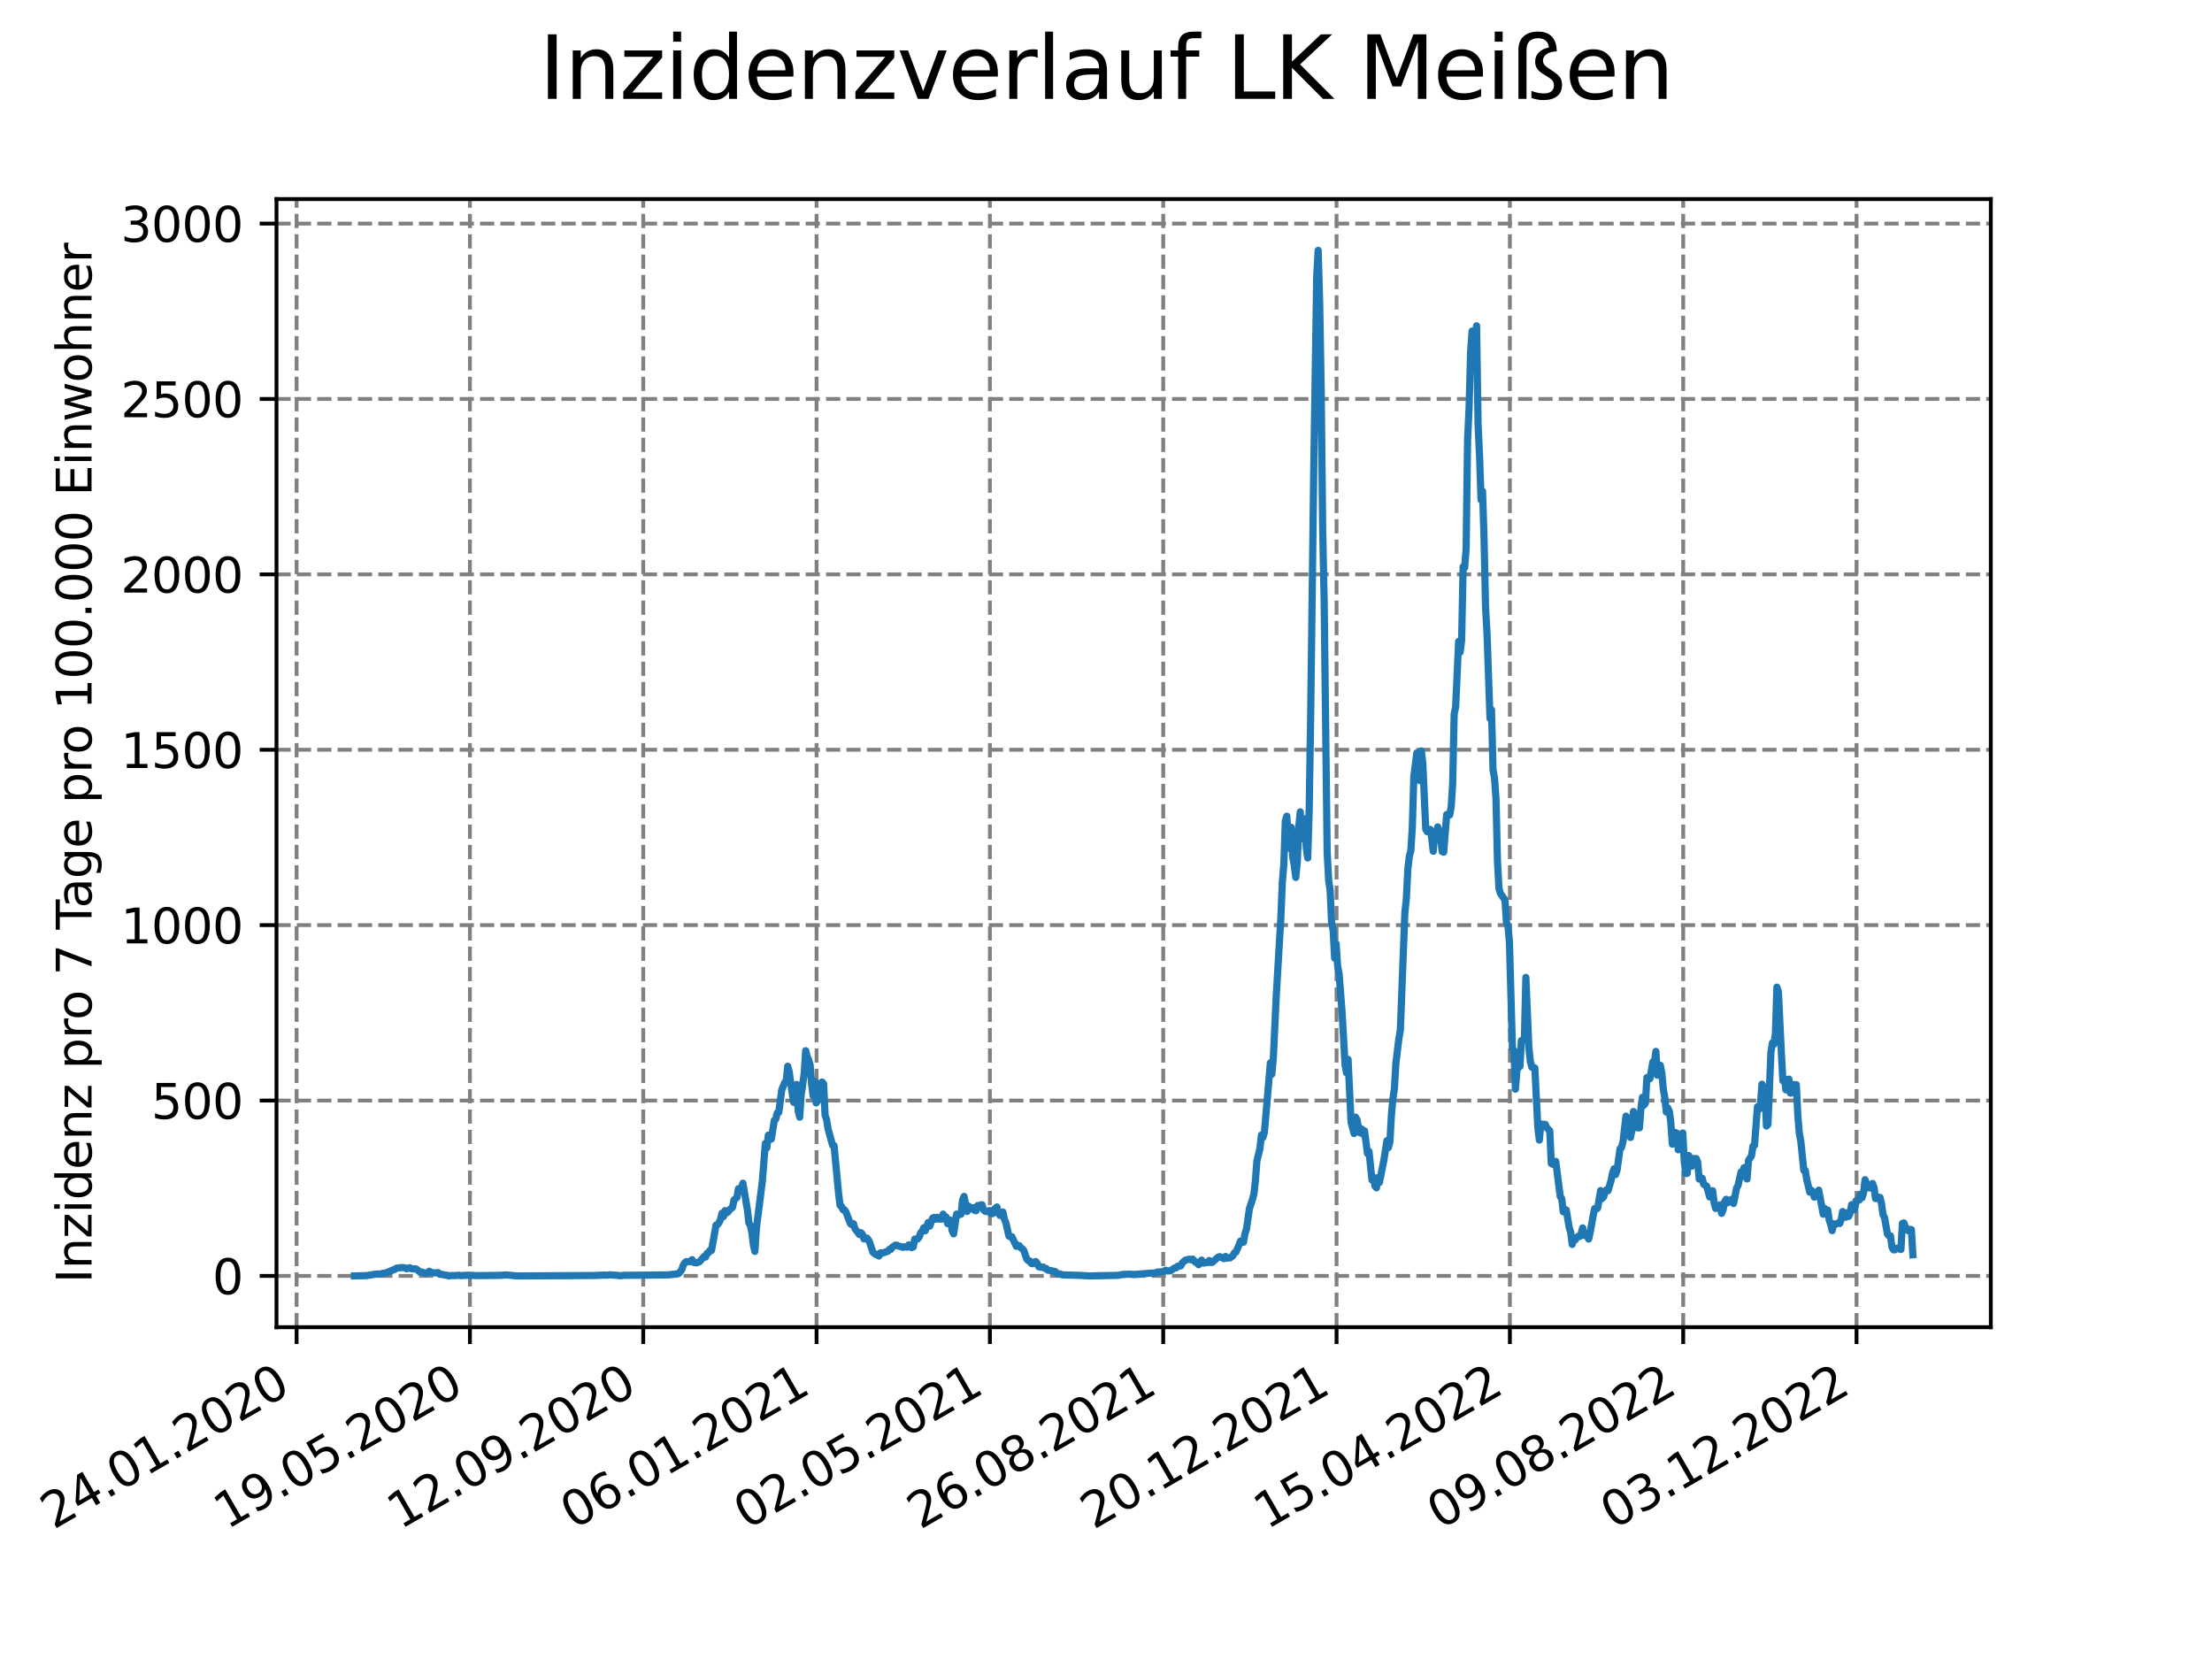 <?xml version="1.0" encoding="utf-8" standalone="no"?>
<!DOCTYPE svg PUBLIC "-//W3C//DTD SVG 1.1//EN"
  "http://www.w3.org/Graphics/SVG/1.1/DTD/svg11.dtd">
<svg xmlns:xlink="http://www.w3.org/1999/xlink" width="460.8pt" height="345.6pt" viewBox="0 0 460.8 345.6" xmlns="http://www.w3.org/2000/svg" version="1.1">
 <defs>
  <style type="text/css">*{stroke-linejoin: round; stroke-linecap: butt}</style>
 </defs>
 <g id="figure_1">
  <g id="patch_1">
   <path d="M 0 345.6 
L 460.8 345.6 
L 460.8 0 
L 0 0 
z
" style="fill: #ffffff"/>
  </g>
  <g id="axes_1">
   <g id="patch_2">
    <path d="M 57.6 276.48 
L 414.72 276.48 
L 414.72 41.472 
L 57.6 41.472 
z
" style="fill: #ffffff"/>
   </g>
   <g id="matplotlib.axis_1">
    <g id="xtick_1">
     <g id="line2d_1">
      <path d="M 61.784 276.48 
L 61.784 41.472 
" clip-path="url(#p0eeed7a55a)" style="fill: none; stroke-dasharray: 2.96,1.28; stroke-dashoffset: 0; stroke: #808080; stroke-width: 0.8"/>
     </g>
     <g id="line2d_2">
      <defs>
       <path id="m7e600c6e37" d="M 0 0 
L 0 3.5 
" style="stroke: #000000; stroke-width: 0.8"/>
      </defs>
      <g>
       <use xlink:href="#m7e600c6e37" x="61.784" y="276.48" style="stroke: #000000; stroke-width: 0.8"/>
      </g>
     </g>
     <g id="text_1">
      <!-- 24.01.2020 -->
      <g transform="translate(11.159 318.689) rotate(-30) scale(0.1 -0.1)">
       <defs>
        <path id="DejaVuSans-32" d="M 1228 531 
L 3431 531 
L 3431 0 
L 469 0 
L 469 531 
Q 828 903 1448 1529 
Q 2069 2156 2228 2338 
Q 2531 2678 2651 2914 
Q 2772 3150 2772 3378 
Q 2772 3750 2511 3984 
Q 2250 4219 1831 4219 
Q 1534 4219 1204 4116 
Q 875 4013 500 3803 
L 500 4441 
Q 881 4594 1212 4672 
Q 1544 4750 1819 4750 
Q 2544 4750 2975 4387 
Q 3406 4025 3406 3419 
Q 3406 3131 3298 2873 
Q 3191 2616 2906 2266 
Q 2828 2175 2409 1742 
Q 1991 1309 1228 531 
z
" transform="scale(0.016)"/>
        <path id="DejaVuSans-34" d="M 2419 4116 
L 825 1625 
L 2419 1625 
L 2419 4116 
z
M 2253 4666 
L 3047 4666 
L 3047 1625 
L 3713 1625 
L 3713 1100 
L 3047 1100 
L 3047 0 
L 2419 0 
L 2419 1100 
L 313 1100 
L 313 1709 
L 2253 4666 
z
" transform="scale(0.016)"/>
        <path id="DejaVuSans-2e" d="M 684 794 
L 1344 794 
L 1344 0 
L 684 0 
L 684 794 
z
" transform="scale(0.016)"/>
        <path id="DejaVuSans-30" d="M 2034 4250 
Q 1547 4250 1301 3770 
Q 1056 3291 1056 2328 
Q 1056 1369 1301 889 
Q 1547 409 2034 409 
Q 2525 409 2770 889 
Q 3016 1369 3016 2328 
Q 3016 3291 2770 3770 
Q 2525 4250 2034 4250 
z
M 2034 4750 
Q 2819 4750 3233 4129 
Q 3647 3509 3647 2328 
Q 3647 1150 3233 529 
Q 2819 -91 2034 -91 
Q 1250 -91 836 529 
Q 422 1150 422 2328 
Q 422 3509 836 4129 
Q 1250 4750 2034 4750 
z
" transform="scale(0.016)"/>
        <path id="DejaVuSans-31" d="M 794 531 
L 1825 531 
L 1825 4091 
L 703 3866 
L 703 4441 
L 1819 4666 
L 2450 4666 
L 2450 531 
L 3481 531 
L 3481 0 
L 794 0 
L 794 531 
z
" transform="scale(0.016)"/>
       </defs>
       <use xlink:href="#DejaVuSans-32"/>
       <use xlink:href="#DejaVuSans-34" x="63.623"/>
       <use xlink:href="#DejaVuSans-2e" x="127.246"/>
       <use xlink:href="#DejaVuSans-30" x="159.033"/>
       <use xlink:href="#DejaVuSans-31" x="222.656"/>
       <use xlink:href="#DejaVuSans-2e" x="286.279"/>
       <use xlink:href="#DejaVuSans-32" x="318.066"/>
       <use xlink:href="#DejaVuSans-30" x="381.689"/>
       <use xlink:href="#DejaVuSans-32" x="445.312"/>
       <use xlink:href="#DejaVuSans-30" x="508.936"/>
      </g>
     </g>
    </g>
    <g id="xtick_2">
     <g id="line2d_3">
      <path d="M 97.891 276.48 
L 97.891 41.472 
" clip-path="url(#p0eeed7a55a)" style="fill: none; stroke-dasharray: 2.96,1.28; stroke-dashoffset: 0; stroke: #808080; stroke-width: 0.8"/>
     </g>
     <g id="line2d_4">
      <g>
       <use xlink:href="#m7e600c6e37" x="97.891" y="276.48" style="stroke: #000000; stroke-width: 0.8"/>
      </g>
     </g>
     <g id="text_2">
      <!-- 19.05.2020 -->
      <g transform="translate(47.266 318.689) rotate(-30) scale(0.1 -0.1)">
       <defs>
        <path id="DejaVuSans-39" d="M 703 97 
L 703 672 
Q 941 559 1184 500 
Q 1428 441 1663 441 
Q 2288 441 2617 861 
Q 2947 1281 2994 2138 
Q 2813 1869 2534 1725 
Q 2256 1581 1919 1581 
Q 1219 1581 811 2004 
Q 403 2428 403 3163 
Q 403 3881 828 4315 
Q 1253 4750 1959 4750 
Q 2769 4750 3195 4129 
Q 3622 3509 3622 2328 
Q 3622 1225 3098 567 
Q 2575 -91 1691 -91 
Q 1453 -91 1209 -44 
Q 966 3 703 97 
z
M 1959 2075 
Q 2384 2075 2632 2365 
Q 2881 2656 2881 3163 
Q 2881 3666 2632 3958 
Q 2384 4250 1959 4250 
Q 1534 4250 1286 3958 
Q 1038 3666 1038 3163 
Q 1038 2656 1286 2365 
Q 1534 2075 1959 2075 
z
" transform="scale(0.016)"/>
        <path id="DejaVuSans-35" d="M 691 4666 
L 3169 4666 
L 3169 4134 
L 1269 4134 
L 1269 2991 
Q 1406 3038 1543 3061 
Q 1681 3084 1819 3084 
Q 2600 3084 3056 2656 
Q 3513 2228 3513 1497 
Q 3513 744 3044 326 
Q 2575 -91 1722 -91 
Q 1428 -91 1123 -41 
Q 819 9 494 109 
L 494 744 
Q 775 591 1075 516 
Q 1375 441 1709 441 
Q 2250 441 2565 725 
Q 2881 1009 2881 1497 
Q 2881 1984 2565 2268 
Q 2250 2553 1709 2553 
Q 1456 2553 1204 2497 
Q 953 2441 691 2322 
L 691 4666 
z
" transform="scale(0.016)"/>
       </defs>
       <use xlink:href="#DejaVuSans-31"/>
       <use xlink:href="#DejaVuSans-39" x="63.623"/>
       <use xlink:href="#DejaVuSans-2e" x="127.246"/>
       <use xlink:href="#DejaVuSans-30" x="159.033"/>
       <use xlink:href="#DejaVuSans-35" x="222.656"/>
       <use xlink:href="#DejaVuSans-2e" x="286.279"/>
       <use xlink:href="#DejaVuSans-32" x="318.066"/>
       <use xlink:href="#DejaVuSans-30" x="381.689"/>
       <use xlink:href="#DejaVuSans-32" x="445.312"/>
       <use xlink:href="#DejaVuSans-30" x="508.936"/>
      </g>
     </g>
    </g>
    <g id="xtick_3">
     <g id="line2d_5">
      <path d="M 133.999 276.48 
L 133.999 41.472 
" clip-path="url(#p0eeed7a55a)" style="fill: none; stroke-dasharray: 2.96,1.28; stroke-dashoffset: 0; stroke: #808080; stroke-width: 0.8"/>
     </g>
     <g id="line2d_6">
      <g>
       <use xlink:href="#m7e600c6e37" x="133.999" y="276.48" style="stroke: #000000; stroke-width: 0.8"/>
      </g>
     </g>
     <g id="text_3">
      <!-- 12.09.2020 -->
      <g transform="translate(83.373 318.689) rotate(-30) scale(0.1 -0.1)">
       <use xlink:href="#DejaVuSans-31"/>
       <use xlink:href="#DejaVuSans-32" x="63.623"/>
       <use xlink:href="#DejaVuSans-2e" x="127.246"/>
       <use xlink:href="#DejaVuSans-30" x="159.033"/>
       <use xlink:href="#DejaVuSans-39" x="222.656"/>
       <use xlink:href="#DejaVuSans-2e" x="286.279"/>
       <use xlink:href="#DejaVuSans-32" x="318.066"/>
       <use xlink:href="#DejaVuSans-30" x="381.689"/>
       <use xlink:href="#DejaVuSans-32" x="445.312"/>
       <use xlink:href="#DejaVuSans-30" x="508.936"/>
      </g>
     </g>
    </g>
    <g id="xtick_4">
     <g id="line2d_7">
      <path d="M 170.106 276.48 
L 170.106 41.472 
" clip-path="url(#p0eeed7a55a)" style="fill: none; stroke-dasharray: 2.96,1.28; stroke-dashoffset: 0; stroke: #808080; stroke-width: 0.8"/>
     </g>
     <g id="line2d_8">
      <g>
       <use xlink:href="#m7e600c6e37" x="170.106" y="276.48" style="stroke: #000000; stroke-width: 0.8"/>
      </g>
     </g>
     <g id="text_4">
      <!-- 06.01.2021 -->
      <g transform="translate(119.481 318.689) rotate(-30) scale(0.1 -0.1)">
       <defs>
        <path id="DejaVuSans-36" d="M 2113 2584 
Q 1688 2584 1439 2293 
Q 1191 2003 1191 1497 
Q 1191 994 1439 701 
Q 1688 409 2113 409 
Q 2538 409 2786 701 
Q 3034 994 3034 1497 
Q 3034 2003 2786 2293 
Q 2538 2584 2113 2584 
z
M 3366 4563 
L 3366 3988 
Q 3128 4100 2886 4159 
Q 2644 4219 2406 4219 
Q 1781 4219 1451 3797 
Q 1122 3375 1075 2522 
Q 1259 2794 1537 2939 
Q 1816 3084 2150 3084 
Q 2853 3084 3261 2657 
Q 3669 2231 3669 1497 
Q 3669 778 3244 343 
Q 2819 -91 2113 -91 
Q 1303 -91 875 529 
Q 447 1150 447 2328 
Q 447 3434 972 4092 
Q 1497 4750 2381 4750 
Q 2619 4750 2861 4703 
Q 3103 4656 3366 4563 
z
" transform="scale(0.016)"/>
       </defs>
       <use xlink:href="#DejaVuSans-30"/>
       <use xlink:href="#DejaVuSans-36" x="63.623"/>
       <use xlink:href="#DejaVuSans-2e" x="127.246"/>
       <use xlink:href="#DejaVuSans-30" x="159.033"/>
       <use xlink:href="#DejaVuSans-31" x="222.656"/>
       <use xlink:href="#DejaVuSans-2e" x="286.279"/>
       <use xlink:href="#DejaVuSans-32" x="318.066"/>
       <use xlink:href="#DejaVuSans-30" x="381.689"/>
       <use xlink:href="#DejaVuSans-32" x="445.312"/>
       <use xlink:href="#DejaVuSans-31" x="508.936"/>
      </g>
     </g>
    </g>
    <g id="xtick_5">
     <g id="line2d_9">
      <path d="M 206.213 276.48 
L 206.213 41.472 
" clip-path="url(#p0eeed7a55a)" style="fill: none; stroke-dasharray: 2.96,1.28; stroke-dashoffset: 0; stroke: #808080; stroke-width: 0.8"/>
     </g>
     <g id="line2d_10">
      <g>
       <use xlink:href="#m7e600c6e37" x="206.213" y="276.48" style="stroke: #000000; stroke-width: 0.8"/>
      </g>
     </g>
     <g id="text_5">
      <!-- 02.05.2021 -->
      <g transform="translate(155.588 318.689) rotate(-30) scale(0.1 -0.1)">
       <use xlink:href="#DejaVuSans-30"/>
       <use xlink:href="#DejaVuSans-32" x="63.623"/>
       <use xlink:href="#DejaVuSans-2e" x="127.246"/>
       <use xlink:href="#DejaVuSans-30" x="159.033"/>
       <use xlink:href="#DejaVuSans-35" x="222.656"/>
       <use xlink:href="#DejaVuSans-2e" x="286.279"/>
       <use xlink:href="#DejaVuSans-32" x="318.066"/>
       <use xlink:href="#DejaVuSans-30" x="381.689"/>
       <use xlink:href="#DejaVuSans-32" x="445.312"/>
       <use xlink:href="#DejaVuSans-31" x="508.936"/>
      </g>
     </g>
    </g>
    <g id="xtick_6">
     <g id="line2d_11">
      <path d="M 242.321 276.48 
L 242.321 41.472 
" clip-path="url(#p0eeed7a55a)" style="fill: none; stroke-dasharray: 2.96,1.28; stroke-dashoffset: 0; stroke: #808080; stroke-width: 0.8"/>
     </g>
     <g id="line2d_12">
      <g>
       <use xlink:href="#m7e600c6e37" x="242.321" y="276.48" style="stroke: #000000; stroke-width: 0.8"/>
      </g>
     </g>
     <g id="text_6">
      <!-- 26.08.2021 -->
      <g transform="translate(191.695 318.689) rotate(-30) scale(0.1 -0.1)">
       <defs>
        <path id="DejaVuSans-38" d="M 2034 2216 
Q 1584 2216 1326 1975 
Q 1069 1734 1069 1313 
Q 1069 891 1326 650 
Q 1584 409 2034 409 
Q 2484 409 2743 651 
Q 3003 894 3003 1313 
Q 3003 1734 2745 1975 
Q 2488 2216 2034 2216 
z
M 1403 2484 
Q 997 2584 770 2862 
Q 544 3141 544 3541 
Q 544 4100 942 4425 
Q 1341 4750 2034 4750 
Q 2731 4750 3128 4425 
Q 3525 4100 3525 3541 
Q 3525 3141 3298 2862 
Q 3072 2584 2669 2484 
Q 3125 2378 3379 2068 
Q 3634 1759 3634 1313 
Q 3634 634 3220 271 
Q 2806 -91 2034 -91 
Q 1263 -91 848 271 
Q 434 634 434 1313 
Q 434 1759 690 2068 
Q 947 2378 1403 2484 
z
M 1172 3481 
Q 1172 3119 1398 2916 
Q 1625 2713 2034 2713 
Q 2441 2713 2670 2916 
Q 2900 3119 2900 3481 
Q 2900 3844 2670 4047 
Q 2441 4250 2034 4250 
Q 1625 4250 1398 4047 
Q 1172 3844 1172 3481 
z
" transform="scale(0.016)"/>
       </defs>
       <use xlink:href="#DejaVuSans-32"/>
       <use xlink:href="#DejaVuSans-36" x="63.623"/>
       <use xlink:href="#DejaVuSans-2e" x="127.246"/>
       <use xlink:href="#DejaVuSans-30" x="159.033"/>
       <use xlink:href="#DejaVuSans-38" x="222.656"/>
       <use xlink:href="#DejaVuSans-2e" x="286.279"/>
       <use xlink:href="#DejaVuSans-32" x="318.066"/>
       <use xlink:href="#DejaVuSans-30" x="381.689"/>
       <use xlink:href="#DejaVuSans-32" x="445.312"/>
       <use xlink:href="#DejaVuSans-31" x="508.936"/>
      </g>
     </g>
    </g>
    <g id="xtick_7">
     <g id="line2d_13">
      <path d="M 278.428 276.48 
L 278.428 41.472 
" clip-path="url(#p0eeed7a55a)" style="fill: none; stroke-dasharray: 2.96,1.28; stroke-dashoffset: 0; stroke: #808080; stroke-width: 0.8"/>
     </g>
     <g id="line2d_14">
      <g>
       <use xlink:href="#m7e600c6e37" x="278.428" y="276.48" style="stroke: #000000; stroke-width: 0.8"/>
      </g>
     </g>
     <g id="text_7">
      <!-- 20.12.2021 -->
      <g transform="translate(227.803 318.689) rotate(-30) scale(0.1 -0.1)">
       <use xlink:href="#DejaVuSans-32"/>
       <use xlink:href="#DejaVuSans-30" x="63.623"/>
       <use xlink:href="#DejaVuSans-2e" x="127.246"/>
       <use xlink:href="#DejaVuSans-31" x="159.033"/>
       <use xlink:href="#DejaVuSans-32" x="222.656"/>
       <use xlink:href="#DejaVuSans-2e" x="286.279"/>
       <use xlink:href="#DejaVuSans-32" x="318.066"/>
       <use xlink:href="#DejaVuSans-30" x="381.689"/>
       <use xlink:href="#DejaVuSans-32" x="445.312"/>
       <use xlink:href="#DejaVuSans-31" x="508.936"/>
      </g>
     </g>
    </g>
    <g id="xtick_8">
     <g id="line2d_15">
      <path d="M 314.535 276.48 
L 314.535 41.472 
" clip-path="url(#p0eeed7a55a)" style="fill: none; stroke-dasharray: 2.96,1.28; stroke-dashoffset: 0; stroke: #808080; stroke-width: 0.8"/>
     </g>
     <g id="line2d_16">
      <g>
       <use xlink:href="#m7e600c6e37" x="314.535" y="276.48" style="stroke: #000000; stroke-width: 0.8"/>
      </g>
     </g>
     <g id="text_8">
      <!-- 15.04.2022 -->
      <g transform="translate(263.91 318.689) rotate(-30) scale(0.1 -0.1)">
       <use xlink:href="#DejaVuSans-31"/>
       <use xlink:href="#DejaVuSans-35" x="63.623"/>
       <use xlink:href="#DejaVuSans-2e" x="127.246"/>
       <use xlink:href="#DejaVuSans-30" x="159.033"/>
       <use xlink:href="#DejaVuSans-34" x="222.656"/>
       <use xlink:href="#DejaVuSans-2e" x="286.279"/>
       <use xlink:href="#DejaVuSans-32" x="318.066"/>
       <use xlink:href="#DejaVuSans-30" x="381.689"/>
       <use xlink:href="#DejaVuSans-32" x="445.312"/>
       <use xlink:href="#DejaVuSans-32" x="508.936"/>
      </g>
     </g>
    </g>
    <g id="xtick_9">
     <g id="line2d_17">
      <path d="M 350.642 276.48 
L 350.642 41.472 
" clip-path="url(#p0eeed7a55a)" style="fill: none; stroke-dasharray: 2.96,1.28; stroke-dashoffset: 0; stroke: #808080; stroke-width: 0.8"/>
     </g>
     <g id="line2d_18">
      <g>
       <use xlink:href="#m7e600c6e37" x="350.642" y="276.48" style="stroke: #000000; stroke-width: 0.8"/>
      </g>
     </g>
     <g id="text_9">
      <!-- 09.08.2022 -->
      <g transform="translate(300.017 318.689) rotate(-30) scale(0.1 -0.1)">
       <use xlink:href="#DejaVuSans-30"/>
       <use xlink:href="#DejaVuSans-39" x="63.623"/>
       <use xlink:href="#DejaVuSans-2e" x="127.246"/>
       <use xlink:href="#DejaVuSans-30" x="159.033"/>
       <use xlink:href="#DejaVuSans-38" x="222.656"/>
       <use xlink:href="#DejaVuSans-2e" x="286.279"/>
       <use xlink:href="#DejaVuSans-32" x="318.066"/>
       <use xlink:href="#DejaVuSans-30" x="381.689"/>
       <use xlink:href="#DejaVuSans-32" x="445.312"/>
       <use xlink:href="#DejaVuSans-32" x="508.936"/>
      </g>
     </g>
    </g>
    <g id="xtick_10">
     <g id="line2d_19">
      <path d="M 386.75 276.48 
L 386.75 41.472 
" clip-path="url(#p0eeed7a55a)" style="fill: none; stroke-dasharray: 2.96,1.28; stroke-dashoffset: 0; stroke: #808080; stroke-width: 0.8"/>
     </g>
     <g id="line2d_20">
      <g>
       <use xlink:href="#m7e600c6e37" x="386.75" y="276.48" style="stroke: #000000; stroke-width: 0.8"/>
      </g>
     </g>
     <g id="text_10">
      <!-- 03.12.2022 -->
      <g transform="translate(336.125 318.689) rotate(-30) scale(0.1 -0.1)">
       <defs>
        <path id="DejaVuSans-33" d="M 2597 2516 
Q 3050 2419 3304 2112 
Q 3559 1806 3559 1356 
Q 3559 666 3084 287 
Q 2609 -91 1734 -91 
Q 1441 -91 1130 -33 
Q 819 25 488 141 
L 488 750 
Q 750 597 1062 519 
Q 1375 441 1716 441 
Q 2309 441 2620 675 
Q 2931 909 2931 1356 
Q 2931 1769 2642 2001 
Q 2353 2234 1838 2234 
L 1294 2234 
L 1294 2753 
L 1863 2753 
Q 2328 2753 2575 2939 
Q 2822 3125 2822 3475 
Q 2822 3834 2567 4026 
Q 2313 4219 1838 4219 
Q 1578 4219 1281 4162 
Q 984 4106 628 3988 
L 628 4550 
Q 988 4650 1302 4700 
Q 1616 4750 1894 4750 
Q 2613 4750 3031 4423 
Q 3450 4097 3450 3541 
Q 3450 3153 3228 2886 
Q 3006 2619 2597 2516 
z
" transform="scale(0.016)"/>
       </defs>
       <use xlink:href="#DejaVuSans-30"/>
       <use xlink:href="#DejaVuSans-33" x="63.623"/>
       <use xlink:href="#DejaVuSans-2e" x="127.246"/>
       <use xlink:href="#DejaVuSans-31" x="159.033"/>
       <use xlink:href="#DejaVuSans-32" x="222.656"/>
       <use xlink:href="#DejaVuSans-2e" x="286.279"/>
       <use xlink:href="#DejaVuSans-32" x="318.066"/>
       <use xlink:href="#DejaVuSans-30" x="381.689"/>
       <use xlink:href="#DejaVuSans-32" x="445.312"/>
       <use xlink:href="#DejaVuSans-32" x="508.936"/>
      </g>
     </g>
    </g>
   </g>
   <g id="matplotlib.axis_2">
    <g id="ytick_1">
     <g id="line2d_21">
      <path d="M 57.6 265.798 
L 414.72 265.798 
" clip-path="url(#p0eeed7a55a)" style="fill: none; stroke-dasharray: 2.96,1.28; stroke-dashoffset: 0; stroke: #808080; stroke-width: 0.8"/>
     </g>
     <g id="line2d_22">
      <defs>
       <path id="m5c885435df" d="M 0 0 
L -3.5 0 
" style="stroke: #000000; stroke-width: 0.8"/>
      </defs>
      <g>
       <use xlink:href="#m5c885435df" x="57.6" y="265.798" style="stroke: #000000; stroke-width: 0.8"/>
      </g>
     </g>
     <g id="text_11">
      <!-- 0 -->
      <g transform="translate(44.237 269.597) scale(0.1 -0.1)">
       <use xlink:href="#DejaVuSans-30"/>
      </g>
     </g>
    </g>
    <g id="ytick_2">
     <g id="line2d_23">
      <path d="M 57.6 229.261 
L 414.72 229.261 
" clip-path="url(#p0eeed7a55a)" style="fill: none; stroke-dasharray: 2.96,1.28; stroke-dashoffset: 0; stroke: #808080; stroke-width: 0.8"/>
     </g>
     <g id="line2d_24">
      <g>
       <use xlink:href="#m5c885435df" x="57.6" y="229.261" style="stroke: #000000; stroke-width: 0.8"/>
      </g>
     </g>
     <g id="text_12">
      <!-- 500 -->
      <g transform="translate(31.512 233.06) scale(0.1 -0.1)">
       <use xlink:href="#DejaVuSans-35"/>
       <use xlink:href="#DejaVuSans-30" x="63.623"/>
       <use xlink:href="#DejaVuSans-30" x="127.246"/>
      </g>
     </g>
    </g>
    <g id="ytick_3">
     <g id="line2d_25">
      <path d="M 57.6 192.724 
L 414.72 192.724 
" clip-path="url(#p0eeed7a55a)" style="fill: none; stroke-dasharray: 2.96,1.28; stroke-dashoffset: 0; stroke: #808080; stroke-width: 0.8"/>
     </g>
     <g id="line2d_26">
      <g>
       <use xlink:href="#m5c885435df" x="57.6" y="192.724" style="stroke: #000000; stroke-width: 0.8"/>
      </g>
     </g>
     <g id="text_13">
      <!-- 1000 -->
      <g transform="translate(25.15 196.523) scale(0.1 -0.1)">
       <use xlink:href="#DejaVuSans-31"/>
       <use xlink:href="#DejaVuSans-30" x="63.623"/>
       <use xlink:href="#DejaVuSans-30" x="127.246"/>
       <use xlink:href="#DejaVuSans-30" x="190.869"/>
      </g>
     </g>
    </g>
    <g id="ytick_4">
     <g id="line2d_27">
      <path d="M 57.6 156.187 
L 414.72 156.187 
" clip-path="url(#p0eeed7a55a)" style="fill: none; stroke-dasharray: 2.96,1.28; stroke-dashoffset: 0; stroke: #808080; stroke-width: 0.8"/>
     </g>
     <g id="line2d_28">
      <g>
       <use xlink:href="#m5c885435df" x="57.6" y="156.187" style="stroke: #000000; stroke-width: 0.8"/>
      </g>
     </g>
     <g id="text_14">
      <!-- 1500 -->
      <g transform="translate(25.15 159.986) scale(0.1 -0.1)">
       <use xlink:href="#DejaVuSans-31"/>
       <use xlink:href="#DejaVuSans-35" x="63.623"/>
       <use xlink:href="#DejaVuSans-30" x="127.246"/>
       <use xlink:href="#DejaVuSans-30" x="190.869"/>
      </g>
     </g>
    </g>
    <g id="ytick_5">
     <g id="line2d_29">
      <path d="M 57.6 119.65 
L 414.72 119.65 
" clip-path="url(#p0eeed7a55a)" style="fill: none; stroke-dasharray: 2.96,1.28; stroke-dashoffset: 0; stroke: #808080; stroke-width: 0.8"/>
     </g>
     <g id="line2d_30">
      <g>
       <use xlink:href="#m5c885435df" x="57.6" y="119.65" style="stroke: #000000; stroke-width: 0.8"/>
      </g>
     </g>
     <g id="text_15">
      <!-- 2000 -->
      <g transform="translate(25.15 123.449) scale(0.1 -0.1)">
       <use xlink:href="#DejaVuSans-32"/>
       <use xlink:href="#DejaVuSans-30" x="63.623"/>
       <use xlink:href="#DejaVuSans-30" x="127.246"/>
       <use xlink:href="#DejaVuSans-30" x="190.869"/>
      </g>
     </g>
    </g>
    <g id="ytick_6">
     <g id="line2d_31">
      <path d="M 57.6 83.113 
L 414.72 83.113 
" clip-path="url(#p0eeed7a55a)" style="fill: none; stroke-dasharray: 2.96,1.28; stroke-dashoffset: 0; stroke: #808080; stroke-width: 0.8"/>
     </g>
     <g id="line2d_32">
      <g>
       <use xlink:href="#m5c885435df" x="57.6" y="83.113" style="stroke: #000000; stroke-width: 0.8"/>
      </g>
     </g>
     <g id="text_16">
      <!-- 2500 -->
      <g transform="translate(25.15 86.912) scale(0.1 -0.1)">
       <use xlink:href="#DejaVuSans-32"/>
       <use xlink:href="#DejaVuSans-35" x="63.623"/>
       <use xlink:href="#DejaVuSans-30" x="127.246"/>
       <use xlink:href="#DejaVuSans-30" x="190.869"/>
      </g>
     </g>
    </g>
    <g id="ytick_7">
     <g id="line2d_33">
      <path d="M 57.6 46.576 
L 414.72 46.576 
" clip-path="url(#p0eeed7a55a)" style="fill: none; stroke-dasharray: 2.96,1.28; stroke-dashoffset: 0; stroke: #808080; stroke-width: 0.8"/>
     </g>
     <g id="line2d_34">
      <g>
       <use xlink:href="#m5c885435df" x="57.6" y="46.576" style="stroke: #000000; stroke-width: 0.8"/>
      </g>
     </g>
     <g id="text_17">
      <!-- 3000 -->
      <g transform="translate(25.15 50.375) scale(0.1 -0.1)">
       <use xlink:href="#DejaVuSans-33"/>
       <use xlink:href="#DejaVuSans-30" x="63.623"/>
       <use xlink:href="#DejaVuSans-30" x="127.246"/>
       <use xlink:href="#DejaVuSans-30" x="190.869"/>
      </g>
     </g>
    </g>
    <g id="text_18">
     <!-- Inzidenz pro 7 Tage pro 100.000 Einwohner -->
     <g transform="translate(19.07 267.301) rotate(-90) scale(0.1 -0.1)">
      <defs>
       <path id="DejaVuSans-49" d="M 628 4666 
L 1259 4666 
L 1259 0 
L 628 0 
L 628 4666 
z
" transform="scale(0.016)"/>
       <path id="DejaVuSans-6e" d="M 3513 2113 
L 3513 0 
L 2938 0 
L 2938 2094 
Q 2938 2591 2744 2837 
Q 2550 3084 2163 3084 
Q 1697 3084 1428 2787 
Q 1159 2491 1159 1978 
L 1159 0 
L 581 0 
L 581 3500 
L 1159 3500 
L 1159 2956 
Q 1366 3272 1645 3428 
Q 1925 3584 2291 3584 
Q 2894 3584 3203 3211 
Q 3513 2838 3513 2113 
z
" transform="scale(0.016)"/>
       <path id="DejaVuSans-7a" d="M 353 3500 
L 3084 3500 
L 3084 2975 
L 922 459 
L 3084 459 
L 3084 0 
L 275 0 
L 275 525 
L 2438 3041 
L 353 3041 
L 353 3500 
z
" transform="scale(0.016)"/>
       <path id="DejaVuSans-69" d="M 603 3500 
L 1178 3500 
L 1178 0 
L 603 0 
L 603 3500 
z
M 603 4863 
L 1178 4863 
L 1178 4134 
L 603 4134 
L 603 4863 
z
" transform="scale(0.016)"/>
       <path id="DejaVuSans-64" d="M 2906 2969 
L 2906 4863 
L 3481 4863 
L 3481 0 
L 2906 0 
L 2906 525 
Q 2725 213 2448 61 
Q 2172 -91 1784 -91 
Q 1150 -91 751 415 
Q 353 922 353 1747 
Q 353 2572 751 3078 
Q 1150 3584 1784 3584 
Q 2172 3584 2448 3432 
Q 2725 3281 2906 2969 
z
M 947 1747 
Q 947 1113 1208 752 
Q 1469 391 1925 391 
Q 2381 391 2643 752 
Q 2906 1113 2906 1747 
Q 2906 2381 2643 2742 
Q 2381 3103 1925 3103 
Q 1469 3103 1208 2742 
Q 947 2381 947 1747 
z
" transform="scale(0.016)"/>
       <path id="DejaVuSans-65" d="M 3597 1894 
L 3597 1613 
L 953 1613 
Q 991 1019 1311 708 
Q 1631 397 2203 397 
Q 2534 397 2845 478 
Q 3156 559 3463 722 
L 3463 178 
Q 3153 47 2828 -22 
Q 2503 -91 2169 -91 
Q 1331 -91 842 396 
Q 353 884 353 1716 
Q 353 2575 817 3079 
Q 1281 3584 2069 3584 
Q 2775 3584 3186 3129 
Q 3597 2675 3597 1894 
z
M 3022 2063 
Q 3016 2534 2758 2815 
Q 2500 3097 2075 3097 
Q 1594 3097 1305 2825 
Q 1016 2553 972 2059 
L 3022 2063 
z
" transform="scale(0.016)"/>
       <path id="DejaVuSans-20" transform="scale(0.016)"/>
       <path id="DejaVuSans-70" d="M 1159 525 
L 1159 -1331 
L 581 -1331 
L 581 3500 
L 1159 3500 
L 1159 2969 
Q 1341 3281 1617 3432 
Q 1894 3584 2278 3584 
Q 2916 3584 3314 3078 
Q 3713 2572 3713 1747 
Q 3713 922 3314 415 
Q 2916 -91 2278 -91 
Q 1894 -91 1617 61 
Q 1341 213 1159 525 
z
M 3116 1747 
Q 3116 2381 2855 2742 
Q 2594 3103 2138 3103 
Q 1681 3103 1420 2742 
Q 1159 2381 1159 1747 
Q 1159 1113 1420 752 
Q 1681 391 2138 391 
Q 2594 391 2855 752 
Q 3116 1113 3116 1747 
z
" transform="scale(0.016)"/>
       <path id="DejaVuSans-72" d="M 2631 2963 
Q 2534 3019 2420 3045 
Q 2306 3072 2169 3072 
Q 1681 3072 1420 2755 
Q 1159 2438 1159 1844 
L 1159 0 
L 581 0 
L 581 3500 
L 1159 3500 
L 1159 2956 
Q 1341 3275 1631 3429 
Q 1922 3584 2338 3584 
Q 2397 3584 2469 3576 
Q 2541 3569 2628 3553 
L 2631 2963 
z
" transform="scale(0.016)"/>
       <path id="DejaVuSans-6f" d="M 1959 3097 
Q 1497 3097 1228 2736 
Q 959 2375 959 1747 
Q 959 1119 1226 758 
Q 1494 397 1959 397 
Q 2419 397 2687 759 
Q 2956 1122 2956 1747 
Q 2956 2369 2687 2733 
Q 2419 3097 1959 3097 
z
M 1959 3584 
Q 2709 3584 3137 3096 
Q 3566 2609 3566 1747 
Q 3566 888 3137 398 
Q 2709 -91 1959 -91 
Q 1206 -91 779 398 
Q 353 888 353 1747 
Q 353 2609 779 3096 
Q 1206 3584 1959 3584 
z
" transform="scale(0.016)"/>
       <path id="DejaVuSans-37" d="M 525 4666 
L 3525 4666 
L 3525 4397 
L 1831 0 
L 1172 0 
L 2766 4134 
L 525 4134 
L 525 4666 
z
" transform="scale(0.016)"/>
       <path id="DejaVuSans-54" d="M -19 4666 
L 3928 4666 
L 3928 4134 
L 2272 4134 
L 2272 0 
L 1638 0 
L 1638 4134 
L -19 4134 
L -19 4666 
z
" transform="scale(0.016)"/>
       <path id="DejaVuSans-61" d="M 2194 1759 
Q 1497 1759 1228 1600 
Q 959 1441 959 1056 
Q 959 750 1161 570 
Q 1363 391 1709 391 
Q 2188 391 2477 730 
Q 2766 1069 2766 1631 
L 2766 1759 
L 2194 1759 
z
M 3341 1997 
L 3341 0 
L 2766 0 
L 2766 531 
Q 2569 213 2275 61 
Q 1981 -91 1556 -91 
Q 1019 -91 701 211 
Q 384 513 384 1019 
Q 384 1609 779 1909 
Q 1175 2209 1959 2209 
L 2766 2209 
L 2766 2266 
Q 2766 2663 2505 2880 
Q 2244 3097 1772 3097 
Q 1472 3097 1187 3025 
Q 903 2953 641 2809 
L 641 3341 
Q 956 3463 1253 3523 
Q 1550 3584 1831 3584 
Q 2591 3584 2966 3190 
Q 3341 2797 3341 1997 
z
" transform="scale(0.016)"/>
       <path id="DejaVuSans-67" d="M 2906 1791 
Q 2906 2416 2648 2759 
Q 2391 3103 1925 3103 
Q 1463 3103 1205 2759 
Q 947 2416 947 1791 
Q 947 1169 1205 825 
Q 1463 481 1925 481 
Q 2391 481 2648 825 
Q 2906 1169 2906 1791 
z
M 3481 434 
Q 3481 -459 3084 -895 
Q 2688 -1331 1869 -1331 
Q 1566 -1331 1297 -1286 
Q 1028 -1241 775 -1147 
L 775 -588 
Q 1028 -725 1275 -790 
Q 1522 -856 1778 -856 
Q 2344 -856 2625 -561 
Q 2906 -266 2906 331 
L 2906 616 
Q 2728 306 2450 153 
Q 2172 0 1784 0 
Q 1141 0 747 490 
Q 353 981 353 1791 
Q 353 2603 747 3093 
Q 1141 3584 1784 3584 
Q 2172 3584 2450 3431 
Q 2728 3278 2906 2969 
L 2906 3500 
L 3481 3500 
L 3481 434 
z
" transform="scale(0.016)"/>
       <path id="DejaVuSans-45" d="M 628 4666 
L 3578 4666 
L 3578 4134 
L 1259 4134 
L 1259 2753 
L 3481 2753 
L 3481 2222 
L 1259 2222 
L 1259 531 
L 3634 531 
L 3634 0 
L 628 0 
L 628 4666 
z
" transform="scale(0.016)"/>
       <path id="DejaVuSans-77" d="M 269 3500 
L 844 3500 
L 1563 769 
L 2278 3500 
L 2956 3500 
L 3675 769 
L 4391 3500 
L 4966 3500 
L 4050 0 
L 3372 0 
L 2619 2869 
L 1863 0 
L 1184 0 
L 269 3500 
z
" transform="scale(0.016)"/>
       <path id="DejaVuSans-68" d="M 3513 2113 
L 3513 0 
L 2938 0 
L 2938 2094 
Q 2938 2591 2744 2837 
Q 2550 3084 2163 3084 
Q 1697 3084 1428 2787 
Q 1159 2491 1159 1978 
L 1159 0 
L 581 0 
L 581 4863 
L 1159 4863 
L 1159 2956 
Q 1366 3272 1645 3428 
Q 1925 3584 2291 3584 
Q 2894 3584 3203 3211 
Q 3513 2838 3513 2113 
z
" transform="scale(0.016)"/>
      </defs>
      <use xlink:href="#DejaVuSans-49"/>
      <use xlink:href="#DejaVuSans-6e" x="29.492"/>
      <use xlink:href="#DejaVuSans-7a" x="92.871"/>
      <use xlink:href="#DejaVuSans-69" x="145.361"/>
      <use xlink:href="#DejaVuSans-64" x="173.145"/>
      <use xlink:href="#DejaVuSans-65" x="236.621"/>
      <use xlink:href="#DejaVuSans-6e" x="298.145"/>
      <use xlink:href="#DejaVuSans-7a" x="361.523"/>
      <use xlink:href="#DejaVuSans-20" x="414.014"/>
      <use xlink:href="#DejaVuSans-70" x="445.801"/>
      <use xlink:href="#DejaVuSans-72" x="509.277"/>
      <use xlink:href="#DejaVuSans-6f" x="548.141"/>
      <use xlink:href="#DejaVuSans-20" x="609.322"/>
      <use xlink:href="#DejaVuSans-37" x="641.109"/>
      <use xlink:href="#DejaVuSans-20" x="704.732"/>
      <use xlink:href="#DejaVuSans-54" x="736.52"/>
      <use xlink:href="#DejaVuSans-61" x="781.104"/>
      <use xlink:href="#DejaVuSans-67" x="842.383"/>
      <use xlink:href="#DejaVuSans-65" x="905.859"/>
      <use xlink:href="#DejaVuSans-20" x="967.383"/>
      <use xlink:href="#DejaVuSans-70" x="999.17"/>
      <use xlink:href="#DejaVuSans-72" x="1062.646"/>
      <use xlink:href="#DejaVuSans-6f" x="1101.51"/>
      <use xlink:href="#DejaVuSans-20" x="1162.691"/>
      <use xlink:href="#DejaVuSans-31" x="1194.479"/>
      <use xlink:href="#DejaVuSans-30" x="1258.102"/>
      <use xlink:href="#DejaVuSans-30" x="1321.725"/>
      <use xlink:href="#DejaVuSans-2e" x="1385.348"/>
      <use xlink:href="#DejaVuSans-30" x="1417.135"/>
      <use xlink:href="#DejaVuSans-30" x="1480.758"/>
      <use xlink:href="#DejaVuSans-30" x="1544.381"/>
      <use xlink:href="#DejaVuSans-20" x="1608.004"/>
      <use xlink:href="#DejaVuSans-45" x="1639.791"/>
      <use xlink:href="#DejaVuSans-69" x="1702.975"/>
      <use xlink:href="#DejaVuSans-6e" x="1730.758"/>
      <use xlink:href="#DejaVuSans-77" x="1794.137"/>
      <use xlink:href="#DejaVuSans-6f" x="1875.924"/>
      <use xlink:href="#DejaVuSans-68" x="1937.105"/>
      <use xlink:href="#DejaVuSans-6e" x="2000.484"/>
      <use xlink:href="#DejaVuSans-65" x="2063.863"/>
      <use xlink:href="#DejaVuSans-72" x="2125.387"/>
     </g>
    </g>
   </g>
   <g id="line2d_35">
    <path d="M 73.833 265.798 
L 76.323 265.737 
L 78.191 265.435 
L 79.436 265.375 
L 79.747 265.254 
L 80.369 265.193 
L 81.926 264.528 
L 82.237 264.437 
L 82.548 264.196 
L 83.171 264.105 
L 83.793 264.044 
L 84.416 264.135 
L 84.727 264.316 
L 85.35 264.075 
L 85.661 264.286 
L 86.284 264.347 
L 86.595 264.316 
L 86.906 264.498 
L 87.529 265.042 
L 87.84 264.982 
L 88.462 265.193 
L 88.774 265.254 
L 89.085 265.163 
L 89.396 264.83 
L 90.019 265.133 
L 90.641 265.163 
L 91.264 265.103 
L 91.575 265.435 
L 92.198 265.496 
L 92.82 265.647 
L 93.131 265.647 
L 93.443 265.798 
L 94.065 265.707 
L 94.688 265.737 
L 95.622 265.647 
L 95.933 265.737 
L 97.489 265.647 
L 99.357 265.737 
L 104.337 265.677 
L 105.271 265.586 
L 106.516 265.677 
L 107.139 265.768 
L 108.384 265.798 
L 123.947 265.707 
L 125.815 265.616 
L 126.437 265.647 
L 127.06 265.556 
L 127.682 265.616 
L 128.616 265.677 
L 129.239 265.768 
L 129.861 265.677 
L 139.199 265.586 
L 141.378 265.314 
L 142.001 264.558 
L 142.312 263.621 
L 142.623 263.107 
L 142.935 262.835 
L 143.868 262.805 
L 144.18 262.412 
L 144.491 262.986 
L 145.114 263.077 
L 145.736 262.835 
L 146.67 261.747 
L 146.981 261.868 
L 147.292 261.082 
L 147.604 260.961 
L 147.915 260.447 
L 148.226 260.477 
L 149.16 255.217 
L 149.471 255.096 
L 149.783 254.703 
L 150.094 254.008 
L 150.405 252.738 
L 150.716 253.433 
L 151.028 252.194 
L 151.339 252.677 
L 151.65 252.496 
L 151.961 252.012 
L 152.584 251.529 
L 152.895 250.017 
L 153.518 249.443 
L 153.829 247.629 
L 154.14 247.81 
L 154.452 247.417 
L 154.763 246.48 
L 155.697 252.043 
L 156.008 254.763 
L 156.319 255.308 
L 156.631 256.759 
L 156.942 259.359 
L 157.253 260.689 
L 157.564 255.942 
L 158.809 246.087 
L 159.432 238.197 
L 159.743 239.134 
L 160.054 236.474 
L 160.366 237.32 
L 160.677 237.29 
L 161.3 233.42 
L 161.611 233.118 
L 161.922 231.818 
L 162.233 231.727 
L 162.856 227.041 
L 163.478 225.5 
L 163.79 225.167 
L 164.101 222.114 
L 164.412 223.293 
L 165.035 227.797 
L 165.346 229.641 
L 165.657 229.399 
L 165.969 225.923 
L 166.28 231.425 
L 166.591 232.725 
L 166.902 228.039 
L 167.525 223.686 
L 167.836 218.879 
L 168.148 220.149 
L 168.459 220.814 
L 168.77 221.932 
L 169.081 225.983 
L 169.393 228.311 
L 169.704 225.288 
L 170.015 229.762 
L 170.326 229.339 
L 170.638 226.528 
L 170.949 225.651 
L 171.26 225.409 
L 171.571 225.772 
L 171.883 232.362 
L 172.194 233.209 
L 172.505 235.174 
L 173.439 238.59 
L 173.75 238.65 
L 174.684 248.506 
L 174.995 251.105 
L 175.307 251.317 
L 175.618 252.012 
L 175.929 252.043 
L 176.241 252.526 
L 177.174 254.945 
L 177.486 255.126 
L 177.797 254.915 
L 178.108 255.973 
L 179.042 257.182 
L 179.353 256.789 
L 179.665 257.152 
L 179.976 258.089 
L 180.598 257.907 
L 180.91 258.3 
L 181.221 258.996 
L 181.843 260.87 
L 182.466 261.354 
L 182.777 261.384 
L 183.088 261.656 
L 183.4 260.991 
L 183.711 261.082 
L 184.956 260.659 
L 185.267 260.266 
L 185.579 260.266 
L 185.89 259.812 
L 186.512 259.389 
L 186.824 259.389 
L 187.135 259.57 
L 187.758 259.721 
L 188.069 259.842 
L 188.38 259.721 
L 189.003 259.812 
L 189.314 259.328 
L 189.625 259.54 
L 189.936 259.903 
L 190.248 259.752 
L 190.559 258.119 
L 191.181 258.089 
L 191.493 257.666 
L 191.804 256.789 
L 192.115 256.517 
L 192.427 255.761 
L 192.738 256.396 
L 193.36 254.673 
L 193.672 255.429 
L 194.294 253.736 
L 194.605 253.615 
L 194.917 253.977 
L 195.228 253.584 
L 195.539 253.947 
L 196.162 253.977 
L 196.473 252.919 
L 196.784 253.554 
L 197.096 253.524 
L 197.407 254.915 
L 198.029 254.189 
L 198.341 256.305 
L 198.652 257.031 
L 199.275 252.919 
L 199.897 253.04 
L 200.208 252.919 
L 200.52 249.987 
L 200.831 249.231 
L 201.453 252.375 
L 201.765 251.257 
L 202.387 251.861 
L 202.698 251.589 
L 203.01 252.133 
L 203.321 252.224 
L 203.632 251.166 
L 203.944 251.226 
L 204.255 251.015 
L 204.566 250.985 
L 204.877 252.012 
L 205.189 252.315 
L 205.5 252.405 
L 206.122 252.194 
L 206.434 252.798 
L 206.745 252.829 
L 207.056 251.982 
L 207.679 251.438 
L 207.99 252.708 
L 208.301 253.191 
L 208.613 252.919 
L 208.924 252.496 
L 209.235 254.008 
L 209.546 254.703 
L 210.169 257.484 
L 210.48 257.666 
L 210.792 257.635 
L 211.725 259.631 
L 212.037 259.419 
L 212.348 259.51 
L 212.659 259.933 
L 212.97 260.145 
L 213.282 260.507 
L 213.904 262.321 
L 214.215 262.624 
L 214.527 262.684 
L 214.838 263.198 
L 215.149 263.258 
L 215.461 262.926 
L 215.772 262.805 
L 216.083 263.168 
L 216.394 263.893 
L 216.706 263.984 
L 217.328 263.954 
L 217.639 264.226 
L 217.951 264.256 
L 218.262 264.589 
L 218.885 264.679 
L 219.507 264.83 
L 219.818 264.891 
L 220.13 265.284 
L 220.752 265.375 
L 221.375 265.586 
L 224.799 265.677 
L 226.978 265.798 
L 228.223 265.768 
L 232.892 265.677 
L 233.825 265.496 
L 235.071 265.435 
L 236.316 265.496 
L 240.051 265.193 
L 240.362 265.254 
L 240.673 265.193 
L 240.985 265.012 
L 242.23 264.921 
L 242.852 264.619 
L 243.164 264.77 
L 243.786 264.74 
L 244.72 264.135 
L 245.031 264.105 
L 245.342 263.772 
L 245.965 263.712 
L 246.276 263.107 
L 246.899 262.533 
L 247.521 262.351 
L 247.833 262.321 
L 248.144 262.442 
L 248.455 262.291 
L 249.078 262.986 
L 249.389 263.047 
L 249.7 263.47 
L 250.012 262.775 
L 250.323 262.503 
L 250.634 263.107 
L 250.945 263.107 
L 251.257 262.986 
L 251.568 263.017 
L 251.879 262.593 
L 252.19 262.986 
L 252.502 262.986 
L 253.747 261.898 
L 254.058 261.777 
L 254.681 262.049 
L 254.992 262.2 
L 255.303 261.747 
L 255.614 262.11 
L 255.926 262.019 
L 256.237 262.049 
L 256.859 261.565 
L 257.171 260.961 
L 257.482 260.81 
L 258.105 259.359 
L 258.416 258.542 
L 258.727 258.603 
L 259.038 258.784 
L 259.35 257.001 
L 259.661 256.033 
L 260.283 251.74 
L 260.906 249.896 
L 261.217 248.717 
L 261.529 245.875 
L 261.84 241.825 
L 262.462 239.285 
L 262.774 236.443 
L 263.085 236.957 
L 263.396 235.869 
L 264.019 228.674 
L 264.641 221.418 
L 264.952 223.776 
L 265.264 220.27 
L 265.886 207.119 
L 266.82 191.338 
L 267.131 183.781 
L 267.443 180.092 
L 267.754 171.023 
L 268.065 170.025 
L 268.376 174.681 
L 268.688 176.737 
L 268.999 172.353 
L 269.31 178.611 
L 269.622 180.274 
L 269.933 182.783 
L 270.244 179.609 
L 270.555 172.263 
L 270.867 169.119 
L 271.178 174.711 
L 271.8 170.57 
L 272.112 176.525 
L 272.423 178.732 
L 272.734 168.363 
L 273.045 148.471 
L 273.668 98.65 
L 274.291 57.747 
L 274.602 52.154 
L 274.913 63.098 
L 275.224 81.025 
L 275.536 110.138 
L 275.847 125.374 
L 276.469 177.432 
L 276.781 183.388 
L 277.092 185.474 
L 277.403 192.276 
L 277.715 193.757 
L 278.026 199.592 
L 278.337 196.599 
L 278.648 201.194 
L 278.96 202.887 
L 279.582 210.928 
L 280.205 221.872 
L 280.516 223.504 
L 280.827 220.693 
L 281.45 233.723 
L 282.072 236.141 
L 282.384 232.725 
L 282.695 233.269 
L 283.006 234.992 
L 283.317 235.99 
L 283.629 235.174 
L 283.94 236.262 
L 284.251 235.567 
L 284.874 240.313 
L 285.185 239.859 
L 285.808 245.815 
L 286.119 245.241 
L 286.43 247.085 
L 286.741 247.448 
L 287.053 245.301 
L 287.364 246.329 
L 288.298 241.613 
L 288.92 237.622 
L 289.232 239.073 
L 289.543 237.864 
L 289.854 232.362 
L 290.165 228.855 
L 290.477 226.8 
L 290.788 221.479 
L 291.41 216.37 
L 291.722 214.526 
L 292.655 190.19 
L 292.967 187.227 
L 293.278 181.06 
L 293.589 178.369 
L 293.901 177.221 
L 294.212 172.293 
L 294.523 161.833 
L 295.146 156.845 
L 295.457 160.412 
L 295.768 162.619 
L 296.079 156.421 
L 296.391 158.9 
L 297.013 172.777 
L 297.325 173.26 
L 297.636 173.26 
L 297.947 172.777 
L 298.258 174.651 
L 298.57 177.341 
L 298.881 173.351 
L 299.192 174.197 
L 299.503 172.263 
L 299.815 173.17 
L 300.126 174.681 
L 300.437 177.402 
L 300.749 177.523 
L 301.371 169.693 
L 301.682 169.814 
L 301.994 169.784 
L 302.305 168.121 
L 302.616 163.284 
L 302.927 148.773 
L 303.239 147.261 
L 303.861 133.627 
L 304.172 135.864 
L 304.484 133.385 
L 304.795 118.058 
L 305.106 118.27 
L 305.418 114.461 
L 305.729 91.485 
L 306.04 84.925 
L 306.351 73.376 
L 306.663 68.963 
L 306.974 76.702 
L 307.285 70.504 
L 307.596 67.874 
L 307.908 88.401 
L 308.219 95.022 
L 308.53 104.122 
L 308.842 102.338 
L 309.153 111.982 
L 309.464 126.462 
L 309.775 131.995 
L 310.398 149.68 
L 310.709 147.866 
L 311.02 160.321 
L 311.332 162.075 
L 311.643 166.368 
L 311.954 179.518 
L 312.265 185.111 
L 312.577 186.139 
L 313.511 187.469 
L 313.822 192.185 
L 314.133 192.91 
L 314.444 196.206 
L 315.067 218.456 
L 315.378 218.819 
L 315.689 226.89 
L 316.001 223.081 
L 316.312 222.023 
L 316.623 222.174 
L 316.935 216.763 
L 317.246 216.763 
L 317.557 216.612 
L 317.868 203.612 
L 318.491 218.244 
L 318.802 221.146 
L 319.113 222.325 
L 319.425 222.325 
L 319.736 222.477 
L 320.359 234.871 
L 320.67 237.501 
L 320.981 234.146 
L 321.604 234.236 
L 321.915 234.236 
L 322.226 234.932 
L 322.849 235.567 
L 323.16 242.369 
L 323.471 242.55 
L 324.094 241.945 
L 325.028 249.261 
L 325.339 249.715 
L 325.65 252.436 
L 325.961 252.012 
L 326.273 252.043 
L 326.895 255.731 
L 327.206 256.728 
L 327.518 259.238 
L 327.829 257.938 
L 328.14 258.3 
L 328.452 257.817 
L 328.763 257.545 
L 329.074 257.575 
L 329.385 256.97 
L 329.697 255.791 
L 330.008 257.363 
L 330.319 256.97 
L 330.63 257.303 
L 330.942 258.119 
L 331.253 256.759 
L 331.876 253.282 
L 332.187 251.771 
L 332.498 251.891 
L 332.809 251.68 
L 333.432 248.022 
L 333.743 249.685 
L 334.054 249.352 
L 334.366 248.264 
L 334.677 247.841 
L 334.988 248.052 
L 335.611 245.936 
L 335.922 244.364 
L 336.233 243.487 
L 336.545 244.696 
L 336.856 243.82 
L 337.478 239.315 
L 337.79 239.043 
L 338.101 237.804 
L 338.723 232.513 
L 339.035 233.178 
L 339.657 236.957 
L 339.969 235.355 
L 340.28 231.546 
L 340.591 234.418 
L 340.902 234.902 
L 341.525 234.962 
L 341.836 230.851 
L 342.147 228.583 
L 342.459 230.246 
L 342.77 229.793 
L 343.081 224.472 
L 343.392 224.774 
L 343.704 224.714 
L 344.326 221.207 
L 344.638 221.418 
L 344.949 219.03 
L 345.26 223.988 
L 345.571 223.716 
L 345.883 221.932 
L 346.194 223.595 
L 346.505 226.951 
L 346.816 228.674 
L 347.128 231.667 
L 347.439 230.82 
L 347.75 231.516 
L 348.062 233.813 
L 348.373 238.348 
L 348.684 236.504 
L 348.995 235.929 
L 349.307 236.05 
L 349.618 239.527 
L 349.929 237.713 
L 350.552 236.02 
L 350.863 241.976 
L 351.174 244.455 
L 351.486 244.424 
L 351.797 240.706 
L 352.108 242.338 
L 352.419 242.943 
L 352.731 241.341 
L 353.042 241.673 
L 353.353 241.341 
L 353.664 242.097 
L 353.976 245.634 
L 354.287 245.392 
L 354.598 245.452 
L 354.909 246.692 
L 355.532 247.115 
L 356.155 249.352 
L 356.466 248.082 
L 356.777 248.052 
L 357.088 250.592 
L 357.4 251.74 
L 358.022 251.468 
L 358.333 250.985 
L 358.645 252.768 
L 358.956 252.012 
L 359.267 250.38 
L 359.579 249.836 
L 359.89 250.561 
L 360.201 250.108 
L 360.824 249.806 
L 361.135 250.712 
L 361.757 247.508 
L 362.069 246.934 
L 362.691 244.152 
L 363.002 244.303 
L 363.314 243.245 
L 363.625 244.969 
L 363.936 245.603 
L 364.248 241.734 
L 364.87 240.797 
L 365.181 238.741 
L 365.493 238.59 
L 366.115 230.548 
L 366.426 231.092 
L 366.738 229.974 
L 367.049 225.862 
L 367.672 227.162 
L 367.983 234.569 
L 368.294 234.236 
L 368.917 219.212 
L 369.228 217.247 
L 369.539 217.549 
L 369.85 215.312 
L 370.162 205.638 
L 370.473 206.605 
L 371.096 219.453 
L 371.407 225.137 
L 371.718 224.714 
L 372.029 227.041 
L 372.341 226.648 
L 372.652 224.804 
L 372.963 227.707 
L 373.274 227.676 
L 373.586 225.923 
L 373.897 227.495 
L 374.208 225.953 
L 374.519 232.423 
L 374.831 236.081 
L 375.142 237.743 
L 375.765 243.82 
L 376.076 243.82 
L 376.387 245.785 
L 377.01 248.354 
L 377.321 247.931 
L 377.632 248.234 
L 377.943 249.382 
L 378.255 249.14 
L 378.566 248.687 
L 378.877 247.931 
L 379.811 252.95 
L 380.122 251.74 
L 380.434 252.194 
L 380.745 252.073 
L 381.056 254.159 
L 381.367 255.066 
L 381.679 256.366 
L 381.99 254.945 
L 382.301 255.096 
L 382.924 254.763 
L 383.235 254.884 
L 383.546 254.068 
L 383.858 252.375 
L 384.169 252.708 
L 384.48 253.584 
L 384.791 252.647 
L 385.103 253.403 
L 385.414 252.708 
L 385.725 250.954 
L 386.348 252.012 
L 386.659 250.138 
L 387.282 250.017 
L 387.593 248.778 
L 387.904 249.503 
L 388.215 248.506 
L 388.527 245.755 
L 389.149 247.448 
L 389.772 247.478 
L 390.083 246.541 
L 390.394 247.357 
L 390.706 249.685 
L 391.017 249.654 
L 391.328 249.382 
L 391.639 249.443 
L 391.951 250.712 
L 392.262 253.04 
L 392.573 253.615 
L 393.196 257.091 
L 393.507 257.454 
L 393.818 257.454 
L 394.129 259.812 
L 394.441 260.356 
L 394.752 260.356 
L 395.063 260.024 
L 395.375 260.054 
L 395.997 260.296 
L 396.308 254.854 
L 396.62 254.763 
L 396.931 255.61 
L 397.553 256.396 
L 397.865 256.094 
L 398.176 256.154 
L 398.487 261.384 
L 398.487 261.384 
" clip-path="url(#p0eeed7a55a)" style="fill: none; stroke: #1f77b4; stroke-width: 1.5; stroke-linecap: square"/>
   </g>
   <g id="patch_3">
    <path d="M 57.6 276.48 
L 57.6 41.472 
" style="fill: none; stroke: #000000; stroke-width: 0.8; stroke-linejoin: miter; stroke-linecap: square"/>
   </g>
   <g id="patch_4">
    <path d="M 414.72 276.48 
L 414.72 41.472 
" style="fill: none; stroke: #000000; stroke-width: 0.8; stroke-linejoin: miter; stroke-linecap: square"/>
   </g>
   <g id="patch_5">
    <path d="M 57.6 276.48 
L 414.72 276.48 
" style="fill: none; stroke: #000000; stroke-width: 0.8; stroke-linejoin: miter; stroke-linecap: square"/>
   </g>
   <g id="patch_6">
    <path d="M 57.6 41.472 
L 414.72 41.472 
" style="fill: none; stroke: #000000; stroke-width: 0.8; stroke-linejoin: miter; stroke-linecap: square"/>
   </g>
  </g>
  <g id="text_19">
   <!-- Inzidenzverlauf LK Meißen -->
   <g transform="translate(112.335 20.589) scale(0.18 -0.18)">
    <defs>
     <path id="DejaVuSans-76" d="M 191 3500 
L 800 3500 
L 1894 563 
L 2988 3500 
L 3597 3500 
L 2284 0 
L 1503 0 
L 191 3500 
z
" transform="scale(0.016)"/>
     <path id="DejaVuSans-6c" d="M 603 4863 
L 1178 4863 
L 1178 0 
L 603 0 
L 603 4863 
z
" transform="scale(0.016)"/>
     <path id="DejaVuSans-75" d="M 544 1381 
L 544 3500 
L 1119 3500 
L 1119 1403 
Q 1119 906 1312 657 
Q 1506 409 1894 409 
Q 2359 409 2629 706 
Q 2900 1003 2900 1516 
L 2900 3500 
L 3475 3500 
L 3475 0 
L 2900 0 
L 2900 538 
Q 2691 219 2414 64 
Q 2138 -91 1772 -91 
Q 1169 -91 856 284 
Q 544 659 544 1381 
z
M 1991 3584 
L 1991 3584 
z
" transform="scale(0.016)"/>
     <path id="DejaVuSans-66" d="M 2375 4863 
L 2375 4384 
L 1825 4384 
Q 1516 4384 1395 4259 
Q 1275 4134 1275 3809 
L 1275 3500 
L 2222 3500 
L 2222 3053 
L 1275 3053 
L 1275 0 
L 697 0 
L 697 3053 
L 147 3053 
L 147 3500 
L 697 3500 
L 697 3744 
Q 697 4328 969 4595 
Q 1241 4863 1831 4863 
L 2375 4863 
z
" transform="scale(0.016)"/>
     <path id="DejaVuSans-4c" d="M 628 4666 
L 1259 4666 
L 1259 531 
L 3531 531 
L 3531 0 
L 628 0 
L 628 4666 
z
" transform="scale(0.016)"/>
     <path id="DejaVuSans-4b" d="M 628 4666 
L 1259 4666 
L 1259 2694 
L 3353 4666 
L 4166 4666 
L 1850 2491 
L 4331 0 
L 3500 0 
L 1259 2247 
L 1259 0 
L 628 0 
L 628 4666 
z
" transform="scale(0.016)"/>
     <path id="DejaVuSans-4d" d="M 628 4666 
L 1569 4666 
L 2759 1491 
L 3956 4666 
L 4897 4666 
L 4897 0 
L 4281 0 
L 4281 4097 
L 3078 897 
L 2444 897 
L 1241 4097 
L 1241 0 
L 628 0 
L 628 4666 
z
" transform="scale(0.016)"/>
     <path id="DejaVuSans-df" d="M 581 3553 
Q 581 4178 954 4520 
Q 1328 4863 2009 4863 
Q 2659 4863 3001 4500 
Q 3344 4138 3353 3438 
Q 2881 3413 2618 3233 
Q 2356 3053 2356 2753 
Q 2356 2606 2447 2479 
Q 2538 2353 2741 2222 
L 2919 2106 
Q 3438 1775 3588 1553 
Q 3738 1331 3738 1019 
Q 3738 481 3386 195 
Q 3034 -91 2375 -91 
Q 2175 -91 1962 -52 
Q 1750 -13 1522 63 
L 1522 575 
Q 1772 481 1990 436 
Q 2209 391 2413 391 
Q 2775 391 2962 539 
Q 3150 688 3150 972 
Q 3150 1169 3058 1300 
Q 2966 1431 2650 1625 
L 2363 1797 
Q 2063 1981 1927 2192 
Q 1791 2403 1791 2688 
Q 1791 3084 2052 3353 
Q 2313 3622 2784 3713 
Q 2759 4034 2554 4209 
Q 2350 4384 1997 4384 
Q 1591 4384 1378 4167 
Q 1166 3950 1166 3541 
L 1166 0 
L 581 0 
L 581 3553 
z
" transform="scale(0.016)"/>
    </defs>
    <use xlink:href="#DejaVuSans-49"/>
    <use xlink:href="#DejaVuSans-6e" x="29.492"/>
    <use xlink:href="#DejaVuSans-7a" x="92.871"/>
    <use xlink:href="#DejaVuSans-69" x="145.361"/>
    <use xlink:href="#DejaVuSans-64" x="173.145"/>
    <use xlink:href="#DejaVuSans-65" x="236.621"/>
    <use xlink:href="#DejaVuSans-6e" x="298.145"/>
    <use xlink:href="#DejaVuSans-7a" x="361.523"/>
    <use xlink:href="#DejaVuSans-76" x="414.014"/>
    <use xlink:href="#DejaVuSans-65" x="473.193"/>
    <use xlink:href="#DejaVuSans-72" x="534.717"/>
    <use xlink:href="#DejaVuSans-6c" x="575.83"/>
    <use xlink:href="#DejaVuSans-61" x="603.613"/>
    <use xlink:href="#DejaVuSans-75" x="664.893"/>
    <use xlink:href="#DejaVuSans-66" x="728.271"/>
    <use xlink:href="#DejaVuSans-20" x="763.477"/>
    <use xlink:href="#DejaVuSans-4c" x="795.264"/>
    <use xlink:href="#DejaVuSans-4b" x="850.977"/>
    <use xlink:href="#DejaVuSans-20" x="916.553"/>
    <use xlink:href="#DejaVuSans-4d" x="948.34"/>
    <use xlink:href="#DejaVuSans-65" x="1034.619"/>
    <use xlink:href="#DejaVuSans-69" x="1096.143"/>
    <use xlink:href="#DejaVuSans-df" x="1123.926"/>
    <use xlink:href="#DejaVuSans-65" x="1186.914"/>
    <use xlink:href="#DejaVuSans-6e" x="1248.438"/>
   </g>
  </g>
 </g>
 <defs>
  <clipPath id="p0eeed7a55a">
   <rect x="57.6" y="41.472" width="357.12" height="235.008"/>
  </clipPath>
 </defs>
</svg>
